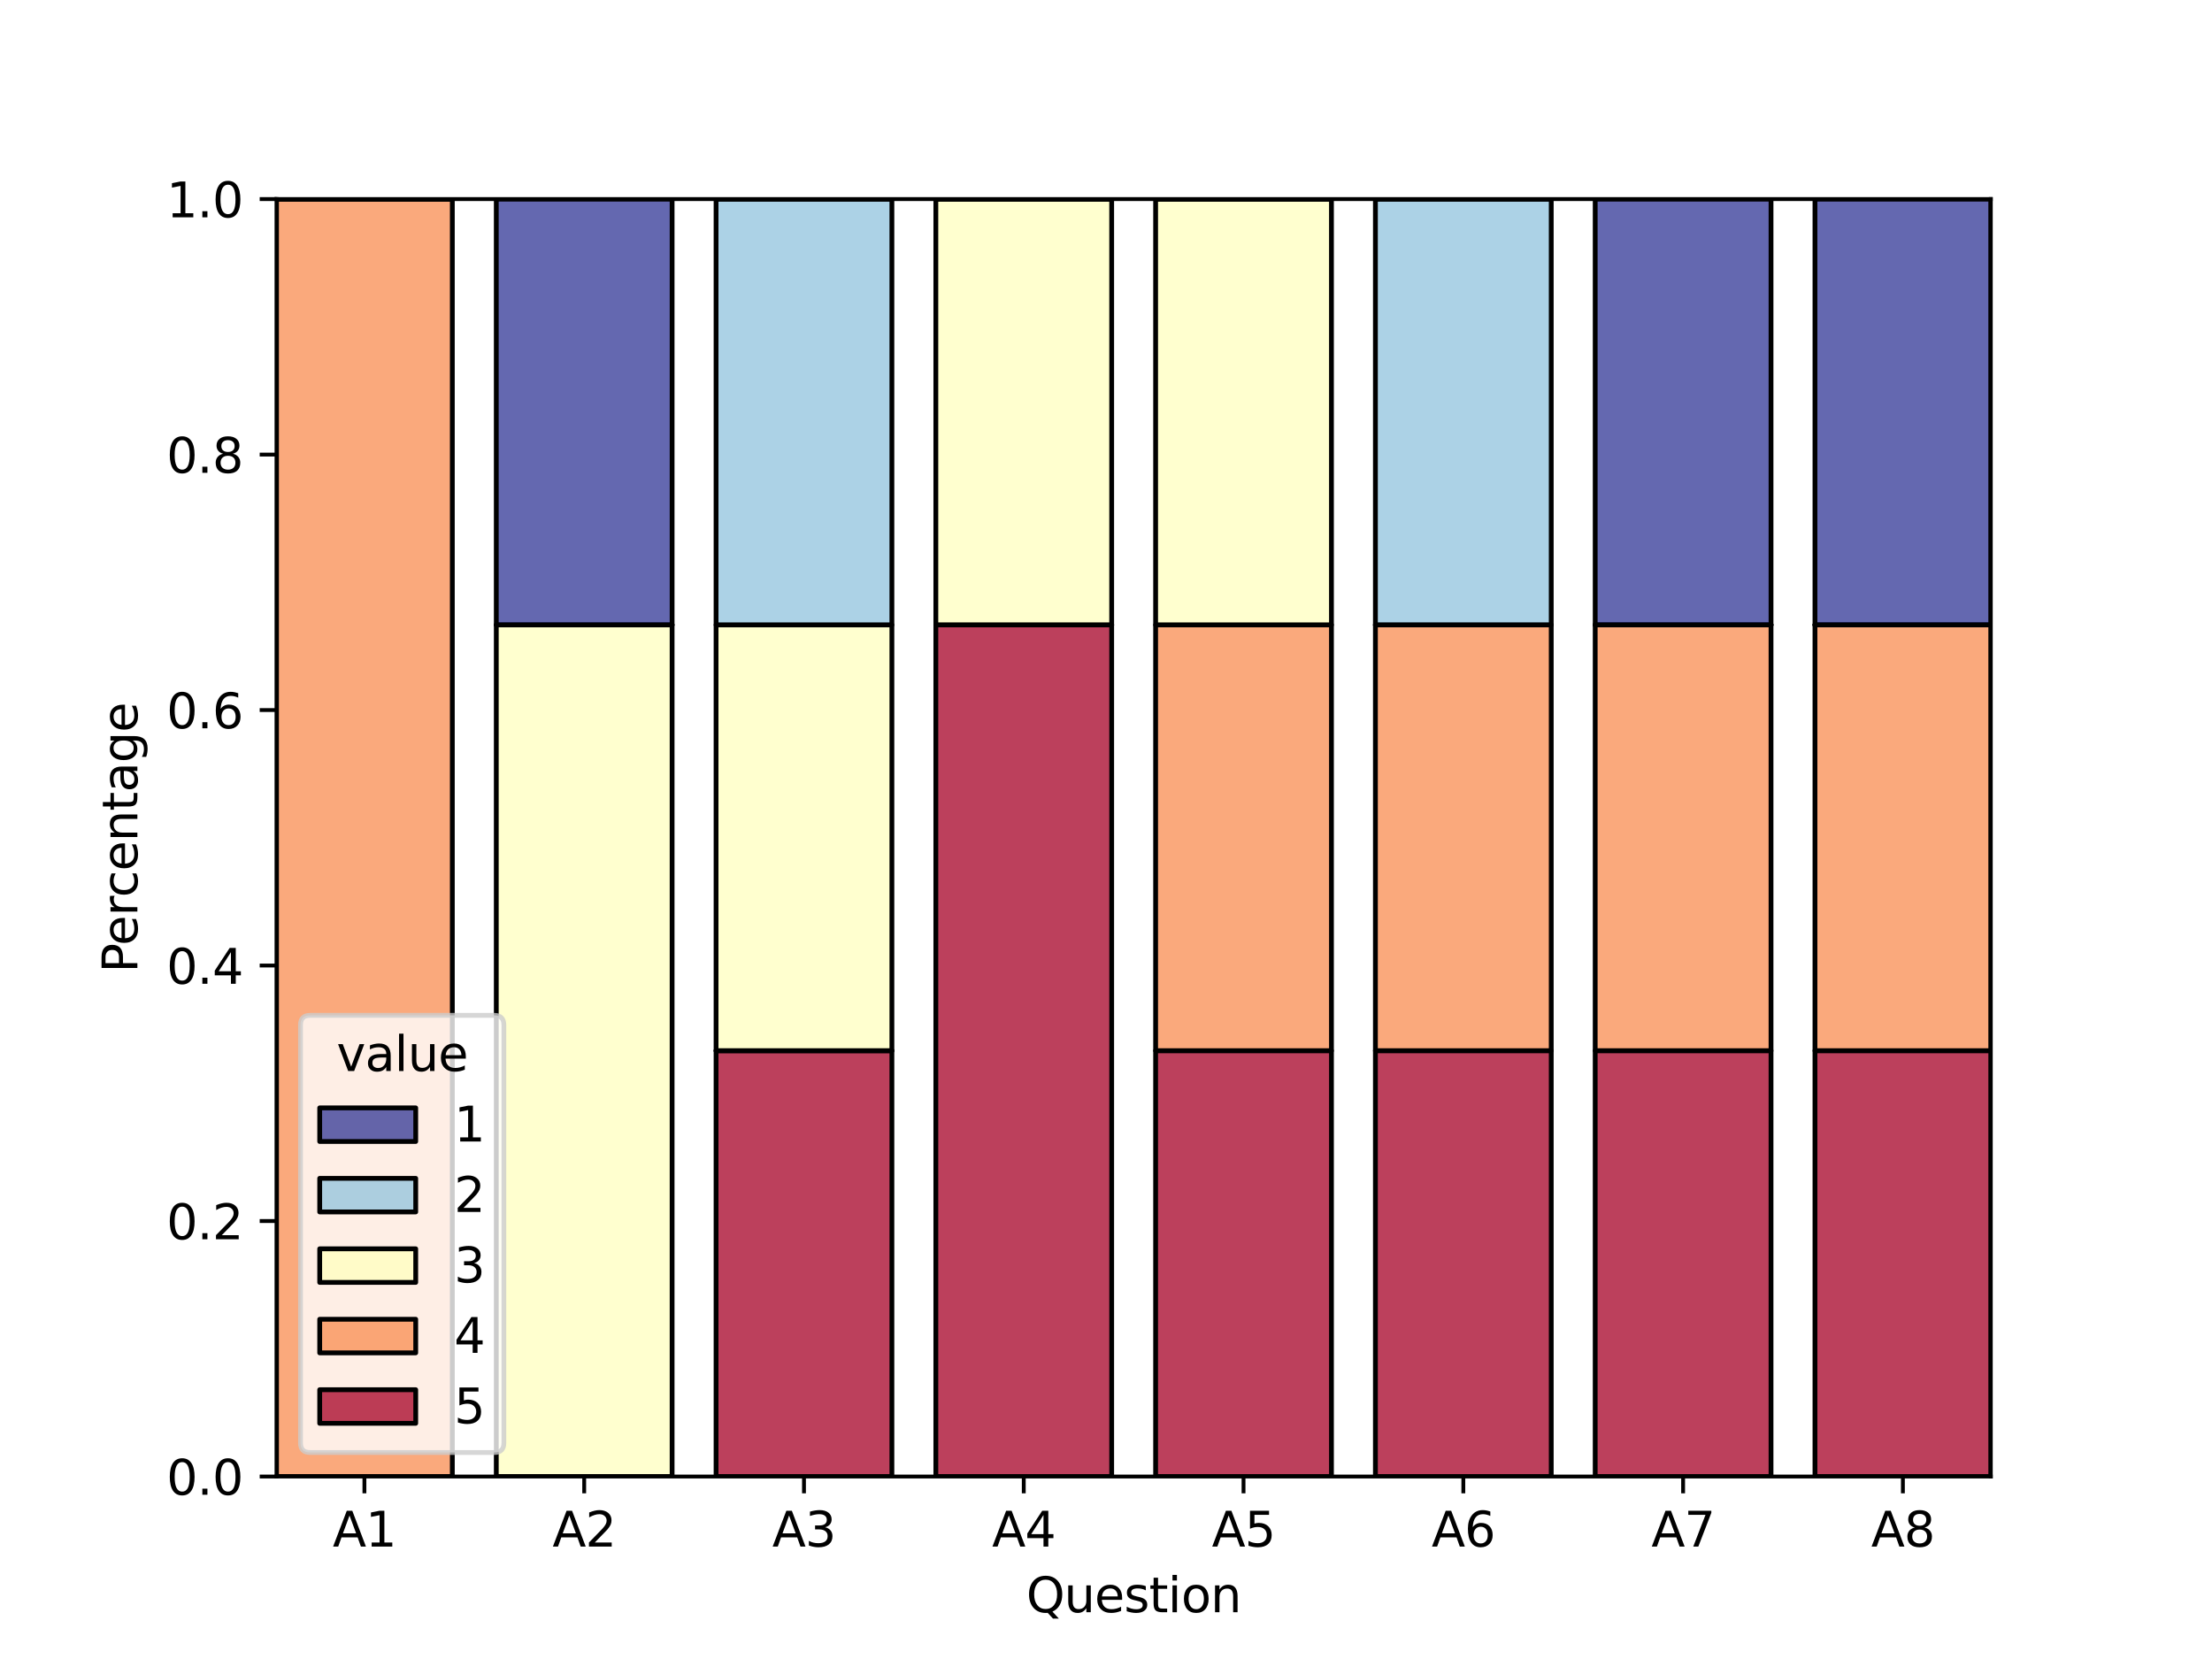 <?xml version="1.0" encoding="utf-8" standalone="no"?>
<!DOCTYPE svg PUBLIC "-//W3C//DTD SVG 1.1//EN"
  "http://www.w3.org/Graphics/SVG/1.1/DTD/svg11.dtd">
<svg xmlns:xlink="http://www.w3.org/1999/xlink" width="460.8pt" height="345.6pt" viewBox="0 0 460.8 345.6" xmlns="http://www.w3.org/2000/svg" version="1.1">
 <defs>
  <style type="text/css">*{stroke-linejoin: round; stroke-linecap: butt}</style>
 </defs>
 <g id="figure_1">
  <g id="patch_1">
   <path d="M 0 345.6 
L 460.8 345.6 
L 460.8 0 
L 0 0 
z
" style="fill: #ffffff"/>
  </g>
  <g id="axes_1">
   <g id="patch_2">
    <path d="M 57.6 307.584 
L 414.72 307.584 
L 414.72 41.472 
L 57.6 41.472 
z
" style="fill: #ffffff"/>
   </g>
   <g id="patch_3">
    <path d="M 57.6 307.584 
L 94.228 307.584 
L 94.228 307.584 
L 57.6 307.584 
z
" clip-path="url(#p7b929953b4)" style="fill: #a50026; fill-opacity: 0.75; stroke: #000000; stroke-linejoin: miter"/>
   </g>
   <g id="patch_4">
    <path d="M 103.385 307.584 
L 140.012 307.584 
L 140.012 307.584 
L 103.385 307.584 
z
" clip-path="url(#p7b929953b4)" style="fill: #a50026; fill-opacity: 0.75; stroke: #000000; stroke-linejoin: miter"/>
   </g>
   <g id="patch_5">
    <path d="M 149.169 307.584 
L 185.797 307.584 
L 185.797 218.88 
L 149.169 218.88 
z
" clip-path="url(#p7b929953b4)" style="fill: #a50026; fill-opacity: 0.75; stroke: #000000; stroke-linejoin: miter"/>
   </g>
   <g id="patch_6">
    <path d="M 194.954 307.584 
L 231.582 307.584 
L 231.582 130.176 
L 194.954 130.176 
z
" clip-path="url(#p7b929953b4)" style="fill: #a50026; fill-opacity: 0.75; stroke: #000000; stroke-linejoin: miter"/>
   </g>
   <g id="patch_7">
    <path d="M 240.738 307.584 
L 277.366 307.584 
L 277.366 218.88 
L 240.738 218.88 
z
" clip-path="url(#p7b929953b4)" style="fill: #a50026; fill-opacity: 0.75; stroke: #000000; stroke-linejoin: miter"/>
   </g>
   <g id="patch_8">
    <path d="M 286.523 307.584 
L 323.151 307.584 
L 323.151 218.88 
L 286.523 218.88 
z
" clip-path="url(#p7b929953b4)" style="fill: #a50026; fill-opacity: 0.75; stroke: #000000; stroke-linejoin: miter"/>
   </g>
   <g id="patch_9">
    <path d="M 332.308 307.584 
L 368.935 307.584 
L 368.935 218.88 
L 332.308 218.88 
z
" clip-path="url(#p7b929953b4)" style="fill: #a50026; fill-opacity: 0.75; stroke: #000000; stroke-linejoin: miter"/>
   </g>
   <g id="patch_10">
    <path d="M 378.092 307.584 
L 414.72 307.584 
L 414.72 218.88 
L 378.092 218.88 
z
" clip-path="url(#p7b929953b4)" style="fill: #a50026; fill-opacity: 0.75; stroke: #000000; stroke-linejoin: miter"/>
   </g>
   <g id="patch_11">
    <path d="M 57.6 307.584 
L 94.228 307.584 
L 94.228 41.472 
L 57.6 41.472 
z
" clip-path="url(#p7b929953b4)" style="fill: #f88c51; fill-opacity: 0.75; stroke: #000000; stroke-linejoin: miter"/>
   </g>
   <g id="patch_12">
    <path d="M 103.385 307.584 
L 140.012 307.584 
L 140.012 307.584 
L 103.385 307.584 
z
" clip-path="url(#p7b929953b4)" style="fill: #f88c51; fill-opacity: 0.75; stroke: #000000; stroke-linejoin: miter"/>
   </g>
   <g id="patch_13">
    <path d="M 149.169 218.88 
L 185.797 218.88 
L 185.797 218.88 
L 149.169 218.88 
z
" clip-path="url(#p7b929953b4)" style="fill: #f88c51; fill-opacity: 0.75; stroke: #000000; stroke-linejoin: miter"/>
   </g>
   <g id="patch_14">
    <path d="M 194.954 130.176 
L 231.582 130.176 
L 231.582 130.176 
L 194.954 130.176 
z
" clip-path="url(#p7b929953b4)" style="fill: #f88c51; fill-opacity: 0.75; stroke: #000000; stroke-linejoin: miter"/>
   </g>
   <g id="patch_15">
    <path d="M 240.738 218.88 
L 277.366 218.88 
L 277.366 130.176 
L 240.738 130.176 
z
" clip-path="url(#p7b929953b4)" style="fill: #f88c51; fill-opacity: 0.75; stroke: #000000; stroke-linejoin: miter"/>
   </g>
   <g id="patch_16">
    <path d="M 286.523 218.88 
L 323.151 218.88 
L 323.151 130.176 
L 286.523 130.176 
z
" clip-path="url(#p7b929953b4)" style="fill: #f88c51; fill-opacity: 0.75; stroke: #000000; stroke-linejoin: miter"/>
   </g>
   <g id="patch_17">
    <path d="M 332.308 218.88 
L 368.935 218.88 
L 368.935 130.176 
L 332.308 130.176 
z
" clip-path="url(#p7b929953b4)" style="fill: #f88c51; fill-opacity: 0.75; stroke: #000000; stroke-linejoin: miter"/>
   </g>
   <g id="patch_18">
    <path d="M 378.092 218.88 
L 414.72 218.88 
L 414.72 130.176 
L 378.092 130.176 
z
" clip-path="url(#p7b929953b4)" style="fill: #f88c51; fill-opacity: 0.75; stroke: #000000; stroke-linejoin: miter"/>
   </g>
   <g id="patch_19">
    <path d="M 57.6 41.472 
L 94.228 41.472 
L 94.228 41.472 
L 57.6 41.472 
z
" clip-path="url(#p7b929953b4)" style="fill: #fffebe; fill-opacity: 0.75; stroke: #000000; stroke-linejoin: miter"/>
   </g>
   <g id="patch_20">
    <path d="M 103.385 307.584 
L 140.012 307.584 
L 140.012 130.176 
L 103.385 130.176 
z
" clip-path="url(#p7b929953b4)" style="fill: #fffebe; fill-opacity: 0.75; stroke: #000000; stroke-linejoin: miter"/>
   </g>
   <g id="patch_21">
    <path d="M 149.169 218.88 
L 185.797 218.88 
L 185.797 130.176 
L 149.169 130.176 
z
" clip-path="url(#p7b929953b4)" style="fill: #fffebe; fill-opacity: 0.75; stroke: #000000; stroke-linejoin: miter"/>
   </g>
   <g id="patch_22">
    <path d="M 194.954 130.176 
L 231.582 130.176 
L 231.582 41.472 
L 194.954 41.472 
z
" clip-path="url(#p7b929953b4)" style="fill: #fffebe; fill-opacity: 0.75; stroke: #000000; stroke-linejoin: miter"/>
   </g>
   <g id="patch_23">
    <path d="M 240.738 130.176 
L 277.366 130.176 
L 277.366 41.472 
L 240.738 41.472 
z
" clip-path="url(#p7b929953b4)" style="fill: #fffebe; fill-opacity: 0.75; stroke: #000000; stroke-linejoin: miter"/>
   </g>
   <g id="patch_24">
    <path d="M 286.523 130.176 
L 323.151 130.176 
L 323.151 130.176 
L 286.523 130.176 
z
" clip-path="url(#p7b929953b4)" style="fill: #fffebe; fill-opacity: 0.75; stroke: #000000; stroke-linejoin: miter"/>
   </g>
   <g id="patch_25">
    <path d="M 332.308 130.176 
L 368.935 130.176 
L 368.935 130.176 
L 332.308 130.176 
z
" clip-path="url(#p7b929953b4)" style="fill: #fffebe; fill-opacity: 0.75; stroke: #000000; stroke-linejoin: miter"/>
   </g>
   <g id="patch_26">
    <path d="M 378.092 130.176 
L 414.72 130.176 
L 414.72 130.176 
L 378.092 130.176 
z
" clip-path="url(#p7b929953b4)" style="fill: #fffebe; fill-opacity: 0.75; stroke: #000000; stroke-linejoin: miter"/>
   </g>
   <g id="patch_27">
    <path d="M 57.6 41.472 
L 94.228 41.472 
L 94.228 41.472 
L 57.6 41.472 
z
" clip-path="url(#p7b929953b4)" style="fill: #90c3dd; fill-opacity: 0.75; stroke: #000000; stroke-linejoin: miter"/>
   </g>
   <g id="patch_28">
    <path d="M 103.385 130.176 
L 140.012 130.176 
L 140.012 130.176 
L 103.385 130.176 
z
" clip-path="url(#p7b929953b4)" style="fill: #90c3dd; fill-opacity: 0.75; stroke: #000000; stroke-linejoin: miter"/>
   </g>
   <g id="patch_29">
    <path d="M 149.169 130.176 
L 185.797 130.176 
L 185.797 41.472 
L 149.169 41.472 
z
" clip-path="url(#p7b929953b4)" style="fill: #90c3dd; fill-opacity: 0.75; stroke: #000000; stroke-linejoin: miter"/>
   </g>
   <g id="patch_30">
    <path d="M 194.954 41.472 
L 231.582 41.472 
L 231.582 41.472 
L 194.954 41.472 
z
" clip-path="url(#p7b929953b4)" style="fill: #90c3dd; fill-opacity: 0.75; stroke: #000000; stroke-linejoin: miter"/>
   </g>
   <g id="patch_31">
    <path d="M 240.738 41.472 
L 277.366 41.472 
L 277.366 41.472 
L 240.738 41.472 
z
" clip-path="url(#p7b929953b4)" style="fill: #90c3dd; fill-opacity: 0.75; stroke: #000000; stroke-linejoin: miter"/>
   </g>
   <g id="patch_32">
    <path d="M 286.523 130.176 
L 323.151 130.176 
L 323.151 41.472 
L 286.523 41.472 
z
" clip-path="url(#p7b929953b4)" style="fill: #90c3dd; fill-opacity: 0.75; stroke: #000000; stroke-linejoin: miter"/>
   </g>
   <g id="patch_33">
    <path d="M 332.308 130.176 
L 368.935 130.176 
L 368.935 130.176 
L 332.308 130.176 
z
" clip-path="url(#p7b929953b4)" style="fill: #90c3dd; fill-opacity: 0.75; stroke: #000000; stroke-linejoin: miter"/>
   </g>
   <g id="patch_34">
    <path d="M 378.092 130.176 
L 414.72 130.176 
L 414.72 130.176 
L 378.092 130.176 
z
" clip-path="url(#p7b929953b4)" style="fill: #90c3dd; fill-opacity: 0.75; stroke: #000000; stroke-linejoin: miter"/>
   </g>
   <g id="patch_35">
    <path d="M 57.6 41.472 
L 94.228 41.472 
L 94.228 41.472 
L 57.6 41.472 
z
" clip-path="url(#p7b929953b4)" style="fill: #313695; fill-opacity: 0.75; stroke: #000000; stroke-linejoin: miter"/>
   </g>
   <g id="patch_36">
    <path d="M 103.385 130.176 
L 140.012 130.176 
L 140.012 41.472 
L 103.385 41.472 
z
" clip-path="url(#p7b929953b4)" style="fill: #313695; fill-opacity: 0.75; stroke: #000000; stroke-linejoin: miter"/>
   </g>
   <g id="patch_37">
    <path d="M 149.169 41.472 
L 185.797 41.472 
L 185.797 41.472 
L 149.169 41.472 
z
" clip-path="url(#p7b929953b4)" style="fill: #313695; fill-opacity: 0.75; stroke: #000000; stroke-linejoin: miter"/>
   </g>
   <g id="patch_38">
    <path d="M 194.954 41.472 
L 231.582 41.472 
L 231.582 41.472 
L 194.954 41.472 
z
" clip-path="url(#p7b929953b4)" style="fill: #313695; fill-opacity: 0.75; stroke: #000000; stroke-linejoin: miter"/>
   </g>
   <g id="patch_39">
    <path d="M 240.738 41.472 
L 277.366 41.472 
L 277.366 41.472 
L 240.738 41.472 
z
" clip-path="url(#p7b929953b4)" style="fill: #313695; fill-opacity: 0.75; stroke: #000000; stroke-linejoin: miter"/>
   </g>
   <g id="patch_40">
    <path d="M 286.523 41.472 
L 323.151 41.472 
L 323.151 41.472 
L 286.523 41.472 
z
" clip-path="url(#p7b929953b4)" style="fill: #313695; fill-opacity: 0.75; stroke: #000000; stroke-linejoin: miter"/>
   </g>
   <g id="patch_41">
    <path d="M 332.308 130.176 
L 368.935 130.176 
L 368.935 41.472 
L 332.308 41.472 
z
" clip-path="url(#p7b929953b4)" style="fill: #313695; fill-opacity: 0.75; stroke: #000000; stroke-linejoin: miter"/>
   </g>
   <g id="patch_42">
    <path d="M 378.092 130.176 
L 414.72 130.176 
L 414.72 41.472 
L 378.092 41.472 
z
" clip-path="url(#p7b929953b4)" style="fill: #313695; fill-opacity: 0.75; stroke: #000000; stroke-linejoin: miter"/>
   </g>
   <g id="matplotlib.axis_1">
    <g id="xtick_1">
     <g id="line2d_1">
      <defs>
       <path id="m91a702bf6e" d="M 0 0 
L 0 3.5 
" style="stroke: #000000; stroke-width: 0.8"/>
      </defs>
      <g>
       <use xlink:href="#m91a702bf6e" x="75.914" y="307.584" style="stroke: #000000; stroke-width: 0.8"/>
      </g>
     </g>
     <g id="text_1">
      <!-- A1 -->
      <g transform="translate(69.312 322.182) scale(0.1 -0.1)">
       <defs>
        <path id="DejaVuSans-41" d="M 2188 4044 
L 1331 1722 
L 3047 1722 
L 2188 4044 
z
M 1831 4666 
L 2547 4666 
L 4325 0 
L 3669 0 
L 3244 1197 
L 1141 1197 
L 716 0 
L 50 0 
L 1831 4666 
z
" transform="scale(0.016)"/>
        <path id="DejaVuSans-31" d="M 794 531 
L 1825 531 
L 1825 4091 
L 703 3866 
L 703 4441 
L 1819 4666 
L 2450 4666 
L 2450 531 
L 3481 531 
L 3481 0 
L 794 0 
L 794 531 
z
" transform="scale(0.016)"/>
       </defs>
       <use xlink:href="#DejaVuSans-41"/>
       <use xlink:href="#DejaVuSans-31" x="68.408"/>
      </g>
     </g>
    </g>
    <g id="xtick_2">
     <g id="line2d_2">
      <g>
       <use xlink:href="#m91a702bf6e" x="121.698" y="307.584" style="stroke: #000000; stroke-width: 0.8"/>
      </g>
     </g>
     <g id="text_2">
      <!-- A2 -->
      <g transform="translate(115.097 322.182) scale(0.1 -0.1)">
       <defs>
        <path id="DejaVuSans-32" d="M 1228 531 
L 3431 531 
L 3431 0 
L 469 0 
L 469 531 
Q 828 903 1448 1529 
Q 2069 2156 2228 2338 
Q 2531 2678 2651 2914 
Q 2772 3150 2772 3378 
Q 2772 3750 2511 3984 
Q 2250 4219 1831 4219 
Q 1534 4219 1204 4116 
Q 875 4013 500 3803 
L 500 4441 
Q 881 4594 1212 4672 
Q 1544 4750 1819 4750 
Q 2544 4750 2975 4387 
Q 3406 4025 3406 3419 
Q 3406 3131 3298 2873 
Q 3191 2616 2906 2266 
Q 2828 2175 2409 1742 
Q 1991 1309 1228 531 
z
" transform="scale(0.016)"/>
       </defs>
       <use xlink:href="#DejaVuSans-41"/>
       <use xlink:href="#DejaVuSans-32" x="68.408"/>
      </g>
     </g>
    </g>
    <g id="xtick_3">
     <g id="line2d_3">
      <g>
       <use xlink:href="#m91a702bf6e" x="167.483" y="307.584" style="stroke: #000000; stroke-width: 0.8"/>
      </g>
     </g>
     <g id="text_3">
      <!-- A3 -->
      <g transform="translate(160.882 322.182) scale(0.1 -0.1)">
       <defs>
        <path id="DejaVuSans-33" d="M 2597 2516 
Q 3050 2419 3304 2112 
Q 3559 1806 3559 1356 
Q 3559 666 3084 287 
Q 2609 -91 1734 -91 
Q 1441 -91 1130 -33 
Q 819 25 488 141 
L 488 750 
Q 750 597 1062 519 
Q 1375 441 1716 441 
Q 2309 441 2620 675 
Q 2931 909 2931 1356 
Q 2931 1769 2642 2001 
Q 2353 2234 1838 2234 
L 1294 2234 
L 1294 2753 
L 1863 2753 
Q 2328 2753 2575 2939 
Q 2822 3125 2822 3475 
Q 2822 3834 2567 4026 
Q 2313 4219 1838 4219 
Q 1578 4219 1281 4162 
Q 984 4106 628 3988 
L 628 4550 
Q 988 4650 1302 4700 
Q 1616 4750 1894 4750 
Q 2613 4750 3031 4423 
Q 3450 4097 3450 3541 
Q 3450 3153 3228 2886 
Q 3006 2619 2597 2516 
z
" transform="scale(0.016)"/>
       </defs>
       <use xlink:href="#DejaVuSans-41"/>
       <use xlink:href="#DejaVuSans-33" x="68.408"/>
      </g>
     </g>
    </g>
    <g id="xtick_4">
     <g id="line2d_4">
      <g>
       <use xlink:href="#m91a702bf6e" x="213.268" y="307.584" style="stroke: #000000; stroke-width: 0.8"/>
      </g>
     </g>
     <g id="text_4">
      <!-- A4 -->
      <g transform="translate(206.666 322.182) scale(0.1 -0.1)">
       <defs>
        <path id="DejaVuSans-34" d="M 2419 4116 
L 825 1625 
L 2419 1625 
L 2419 4116 
z
M 2253 4666 
L 3047 4666 
L 3047 1625 
L 3713 1625 
L 3713 1100 
L 3047 1100 
L 3047 0 
L 2419 0 
L 2419 1100 
L 313 1100 
L 313 1709 
L 2253 4666 
z
" transform="scale(0.016)"/>
       </defs>
       <use xlink:href="#DejaVuSans-41"/>
       <use xlink:href="#DejaVuSans-34" x="68.408"/>
      </g>
     </g>
    </g>
    <g id="xtick_5">
     <g id="line2d_5">
      <g>
       <use xlink:href="#m91a702bf6e" x="259.052" y="307.584" style="stroke: #000000; stroke-width: 0.8"/>
      </g>
     </g>
     <g id="text_5">
      <!-- A5 -->
      <g transform="translate(252.451 322.182) scale(0.1 -0.1)">
       <defs>
        <path id="DejaVuSans-35" d="M 691 4666 
L 3169 4666 
L 3169 4134 
L 1269 4134 
L 1269 2991 
Q 1406 3038 1543 3061 
Q 1681 3084 1819 3084 
Q 2600 3084 3056 2656 
Q 3513 2228 3513 1497 
Q 3513 744 3044 326 
Q 2575 -91 1722 -91 
Q 1428 -91 1123 -41 
Q 819 9 494 109 
L 494 744 
Q 775 591 1075 516 
Q 1375 441 1709 441 
Q 2250 441 2565 725 
Q 2881 1009 2881 1497 
Q 2881 1984 2565 2268 
Q 2250 2553 1709 2553 
Q 1456 2553 1204 2497 
Q 953 2441 691 2322 
L 691 4666 
z
" transform="scale(0.016)"/>
       </defs>
       <use xlink:href="#DejaVuSans-41"/>
       <use xlink:href="#DejaVuSans-35" x="68.408"/>
      </g>
     </g>
    </g>
    <g id="xtick_6">
     <g id="line2d_6">
      <g>
       <use xlink:href="#m91a702bf6e" x="304.837" y="307.584" style="stroke: #000000; stroke-width: 0.8"/>
      </g>
     </g>
     <g id="text_6">
      <!-- A6 -->
      <g transform="translate(298.235 322.182) scale(0.1 -0.1)">
       <defs>
        <path id="DejaVuSans-36" d="M 2113 2584 
Q 1688 2584 1439 2293 
Q 1191 2003 1191 1497 
Q 1191 994 1439 701 
Q 1688 409 2113 409 
Q 2538 409 2786 701 
Q 3034 994 3034 1497 
Q 3034 2003 2786 2293 
Q 2538 2584 2113 2584 
z
M 3366 4563 
L 3366 3988 
Q 3128 4100 2886 4159 
Q 2644 4219 2406 4219 
Q 1781 4219 1451 3797 
Q 1122 3375 1075 2522 
Q 1259 2794 1537 2939 
Q 1816 3084 2150 3084 
Q 2853 3084 3261 2657 
Q 3669 2231 3669 1497 
Q 3669 778 3244 343 
Q 2819 -91 2113 -91 
Q 1303 -91 875 529 
Q 447 1150 447 2328 
Q 447 3434 972 4092 
Q 1497 4750 2381 4750 
Q 2619 4750 2861 4703 
Q 3103 4656 3366 4563 
z
" transform="scale(0.016)"/>
       </defs>
       <use xlink:href="#DejaVuSans-41"/>
       <use xlink:href="#DejaVuSans-36" x="68.408"/>
      </g>
     </g>
    </g>
    <g id="xtick_7">
     <g id="line2d_7">
      <g>
       <use xlink:href="#m91a702bf6e" x="350.622" y="307.584" style="stroke: #000000; stroke-width: 0.8"/>
      </g>
     </g>
     <g id="text_7">
      <!-- A7 -->
      <g transform="translate(344.02 322.182) scale(0.1 -0.1)">
       <defs>
        <path id="DejaVuSans-37" d="M 525 4666 
L 3525 4666 
L 3525 4397 
L 1831 0 
L 1172 0 
L 2766 4134 
L 525 4134 
L 525 4666 
z
" transform="scale(0.016)"/>
       </defs>
       <use xlink:href="#DejaVuSans-41"/>
       <use xlink:href="#DejaVuSans-37" x="68.408"/>
      </g>
     </g>
    </g>
    <g id="xtick_8">
     <g id="line2d_8">
      <g>
       <use xlink:href="#m91a702bf6e" x="396.406" y="307.584" style="stroke: #000000; stroke-width: 0.8"/>
      </g>
     </g>
     <g id="text_8">
      <!-- A8 -->
      <g transform="translate(389.805 322.182) scale(0.1 -0.1)">
       <defs>
        <path id="DejaVuSans-38" d="M 2034 2216 
Q 1584 2216 1326 1975 
Q 1069 1734 1069 1313 
Q 1069 891 1326 650 
Q 1584 409 2034 409 
Q 2484 409 2743 651 
Q 3003 894 3003 1313 
Q 3003 1734 2745 1975 
Q 2488 2216 2034 2216 
z
M 1403 2484 
Q 997 2584 770 2862 
Q 544 3141 544 3541 
Q 544 4100 942 4425 
Q 1341 4750 2034 4750 
Q 2731 4750 3128 4425 
Q 3525 4100 3525 3541 
Q 3525 3141 3298 2862 
Q 3072 2584 2669 2484 
Q 3125 2378 3379 2068 
Q 3634 1759 3634 1313 
Q 3634 634 3220 271 
Q 2806 -91 2034 -91 
Q 1263 -91 848 271 
Q 434 634 434 1313 
Q 434 1759 690 2068 
Q 947 2378 1403 2484 
z
M 1172 3481 
Q 1172 3119 1398 2916 
Q 1625 2713 2034 2713 
Q 2441 2713 2670 2916 
Q 2900 3119 2900 3481 
Q 2900 3844 2670 4047 
Q 2441 4250 2034 4250 
Q 1625 4250 1398 4047 
Q 1172 3844 1172 3481 
z
" transform="scale(0.016)"/>
       </defs>
       <use xlink:href="#DejaVuSans-41"/>
       <use xlink:href="#DejaVuSans-38" x="68.408"/>
      </g>
     </g>
    </g>
    <g id="text_9">
     <!-- Question -->
     <g transform="translate(213.797 335.861) scale(0.1 -0.1)">
      <defs>
       <path id="DejaVuSans-51" d="M 2522 4238 
Q 1834 4238 1429 3725 
Q 1025 3213 1025 2328 
Q 1025 1447 1429 934 
Q 1834 422 2522 422 
Q 3209 422 3611 934 
Q 4013 1447 4013 2328 
Q 4013 3213 3611 3725 
Q 3209 4238 2522 4238 
z
M 3406 84 
L 4238 -825 
L 3475 -825 
L 2784 -78 
Q 2681 -84 2626 -87 
Q 2572 -91 2522 -91 
Q 1538 -91 948 567 
Q 359 1225 359 2328 
Q 359 3434 948 4092 
Q 1538 4750 2522 4750 
Q 3503 4750 4090 4092 
Q 4678 3434 4678 2328 
Q 4678 1516 4351 937 
Q 4025 359 3406 84 
z
" transform="scale(0.016)"/>
       <path id="DejaVuSans-75" d="M 544 1381 
L 544 3500 
L 1119 3500 
L 1119 1403 
Q 1119 906 1312 657 
Q 1506 409 1894 409 
Q 2359 409 2629 706 
Q 2900 1003 2900 1516 
L 2900 3500 
L 3475 3500 
L 3475 0 
L 2900 0 
L 2900 538 
Q 2691 219 2414 64 
Q 2138 -91 1772 -91 
Q 1169 -91 856 284 
Q 544 659 544 1381 
z
M 1991 3584 
L 1991 3584 
z
" transform="scale(0.016)"/>
       <path id="DejaVuSans-65" d="M 3597 1894 
L 3597 1613 
L 953 1613 
Q 991 1019 1311 708 
Q 1631 397 2203 397 
Q 2534 397 2845 478 
Q 3156 559 3463 722 
L 3463 178 
Q 3153 47 2828 -22 
Q 2503 -91 2169 -91 
Q 1331 -91 842 396 
Q 353 884 353 1716 
Q 353 2575 817 3079 
Q 1281 3584 2069 3584 
Q 2775 3584 3186 3129 
Q 3597 2675 3597 1894 
z
M 3022 2063 
Q 3016 2534 2758 2815 
Q 2500 3097 2075 3097 
Q 1594 3097 1305 2825 
Q 1016 2553 972 2059 
L 3022 2063 
z
" transform="scale(0.016)"/>
       <path id="DejaVuSans-73" d="M 2834 3397 
L 2834 2853 
Q 2591 2978 2328 3040 
Q 2066 3103 1784 3103 
Q 1356 3103 1142 2972 
Q 928 2841 928 2578 
Q 928 2378 1081 2264 
Q 1234 2150 1697 2047 
L 1894 2003 
Q 2506 1872 2764 1633 
Q 3022 1394 3022 966 
Q 3022 478 2636 193 
Q 2250 -91 1575 -91 
Q 1294 -91 989 -36 
Q 684 19 347 128 
L 347 722 
Q 666 556 975 473 
Q 1284 391 1588 391 
Q 1994 391 2212 530 
Q 2431 669 2431 922 
Q 2431 1156 2273 1281 
Q 2116 1406 1581 1522 
L 1381 1569 
Q 847 1681 609 1914 
Q 372 2147 372 2553 
Q 372 3047 722 3315 
Q 1072 3584 1716 3584 
Q 2034 3584 2315 3537 
Q 2597 3491 2834 3397 
z
" transform="scale(0.016)"/>
       <path id="DejaVuSans-74" d="M 1172 4494 
L 1172 3500 
L 2356 3500 
L 2356 3053 
L 1172 3053 
L 1172 1153 
Q 1172 725 1289 603 
Q 1406 481 1766 481 
L 2356 481 
L 2356 0 
L 1766 0 
Q 1100 0 847 248 
Q 594 497 594 1153 
L 594 3053 
L 172 3053 
L 172 3500 
L 594 3500 
L 594 4494 
L 1172 4494 
z
" transform="scale(0.016)"/>
       <path id="DejaVuSans-69" d="M 603 3500 
L 1178 3500 
L 1178 0 
L 603 0 
L 603 3500 
z
M 603 4863 
L 1178 4863 
L 1178 4134 
L 603 4134 
L 603 4863 
z
" transform="scale(0.016)"/>
       <path id="DejaVuSans-6f" d="M 1959 3097 
Q 1497 3097 1228 2736 
Q 959 2375 959 1747 
Q 959 1119 1226 758 
Q 1494 397 1959 397 
Q 2419 397 2687 759 
Q 2956 1122 2956 1747 
Q 2956 2369 2687 2733 
Q 2419 3097 1959 3097 
z
M 1959 3584 
Q 2709 3584 3137 3096 
Q 3566 2609 3566 1747 
Q 3566 888 3137 398 
Q 2709 -91 1959 -91 
Q 1206 -91 779 398 
Q 353 888 353 1747 
Q 353 2609 779 3096 
Q 1206 3584 1959 3584 
z
" transform="scale(0.016)"/>
       <path id="DejaVuSans-6e" d="M 3513 2113 
L 3513 0 
L 2938 0 
L 2938 2094 
Q 2938 2591 2744 2837 
Q 2550 3084 2163 3084 
Q 1697 3084 1428 2787 
Q 1159 2491 1159 1978 
L 1159 0 
L 581 0 
L 581 3500 
L 1159 3500 
L 1159 2956 
Q 1366 3272 1645 3428 
Q 1925 3584 2291 3584 
Q 2894 3584 3203 3211 
Q 3513 2838 3513 2113 
z
" transform="scale(0.016)"/>
      </defs>
      <use xlink:href="#DejaVuSans-51"/>
      <use xlink:href="#DejaVuSans-75" x="78.711"/>
      <use xlink:href="#DejaVuSans-65" x="142.09"/>
      <use xlink:href="#DejaVuSans-73" x="203.613"/>
      <use xlink:href="#DejaVuSans-74" x="255.713"/>
      <use xlink:href="#DejaVuSans-69" x="294.922"/>
      <use xlink:href="#DejaVuSans-6f" x="322.705"/>
      <use xlink:href="#DejaVuSans-6e" x="383.887"/>
     </g>
    </g>
   </g>
   <g id="matplotlib.axis_2">
    <g id="ytick_1">
     <g id="line2d_9">
      <defs>
       <path id="m9790d35995" d="M 0 0 
L -3.5 0 
" style="stroke: #000000; stroke-width: 0.8"/>
      </defs>
      <g>
       <use xlink:href="#m9790d35995" x="57.6" y="307.584" style="stroke: #000000; stroke-width: 0.8"/>
      </g>
     </g>
     <g id="text_10">
      <!-- 0.0 -->
      <g transform="translate(34.697 311.383) scale(0.1 -0.1)">
       <defs>
        <path id="DejaVuSans-30" d="M 2034 4250 
Q 1547 4250 1301 3770 
Q 1056 3291 1056 2328 
Q 1056 1369 1301 889 
Q 1547 409 2034 409 
Q 2525 409 2770 889 
Q 3016 1369 3016 2328 
Q 3016 3291 2770 3770 
Q 2525 4250 2034 4250 
z
M 2034 4750 
Q 2819 4750 3233 4129 
Q 3647 3509 3647 2328 
Q 3647 1150 3233 529 
Q 2819 -91 2034 -91 
Q 1250 -91 836 529 
Q 422 1150 422 2328 
Q 422 3509 836 4129 
Q 1250 4750 2034 4750 
z
" transform="scale(0.016)"/>
        <path id="DejaVuSans-2e" d="M 684 794 
L 1344 794 
L 1344 0 
L 684 0 
L 684 794 
z
" transform="scale(0.016)"/>
       </defs>
       <use xlink:href="#DejaVuSans-30"/>
       <use xlink:href="#DejaVuSans-2e" x="63.623"/>
       <use xlink:href="#DejaVuSans-30" x="95.41"/>
      </g>
     </g>
    </g>
    <g id="ytick_2">
     <g id="line2d_10">
      <g>
       <use xlink:href="#m9790d35995" x="57.6" y="254.362" style="stroke: #000000; stroke-width: 0.8"/>
      </g>
     </g>
     <g id="text_11">
      <!-- 0.2 -->
      <g transform="translate(34.697 258.161) scale(0.1 -0.1)">
       <use xlink:href="#DejaVuSans-30"/>
       <use xlink:href="#DejaVuSans-2e" x="63.623"/>
       <use xlink:href="#DejaVuSans-32" x="95.41"/>
      </g>
     </g>
    </g>
    <g id="ytick_3">
     <g id="line2d_11">
      <g>
       <use xlink:href="#m9790d35995" x="57.6" y="201.139" style="stroke: #000000; stroke-width: 0.8"/>
      </g>
     </g>
     <g id="text_12">
      <!-- 0.4 -->
      <g transform="translate(34.697 204.938) scale(0.1 -0.1)">
       <use xlink:href="#DejaVuSans-30"/>
       <use xlink:href="#DejaVuSans-2e" x="63.623"/>
       <use xlink:href="#DejaVuSans-34" x="95.41"/>
      </g>
     </g>
    </g>
    <g id="ytick_4">
     <g id="line2d_12">
      <g>
       <use xlink:href="#m9790d35995" x="57.6" y="147.917" style="stroke: #000000; stroke-width: 0.8"/>
      </g>
     </g>
     <g id="text_13">
      <!-- 0.6 -->
      <g transform="translate(34.697 151.716) scale(0.1 -0.1)">
       <use xlink:href="#DejaVuSans-30"/>
       <use xlink:href="#DejaVuSans-2e" x="63.623"/>
       <use xlink:href="#DejaVuSans-36" x="95.41"/>
      </g>
     </g>
    </g>
    <g id="ytick_5">
     <g id="line2d_13">
      <g>
       <use xlink:href="#m9790d35995" x="57.6" y="94.694" style="stroke: #000000; stroke-width: 0.8"/>
      </g>
     </g>
     <g id="text_14">
      <!-- 0.8 -->
      <g transform="translate(34.697 98.494) scale(0.1 -0.1)">
       <use xlink:href="#DejaVuSans-30"/>
       <use xlink:href="#DejaVuSans-2e" x="63.623"/>
       <use xlink:href="#DejaVuSans-38" x="95.41"/>
      </g>
     </g>
    </g>
    <g id="ytick_6">
     <g id="line2d_14">
      <g>
       <use xlink:href="#m9790d35995" x="57.6" y="41.472" style="stroke: #000000; stroke-width: 0.8"/>
      </g>
     </g>
     <g id="text_15">
      <!-- 1.0 -->
      <g transform="translate(34.697 45.271) scale(0.1 -0.1)">
       <use xlink:href="#DejaVuSans-31"/>
       <use xlink:href="#DejaVuSans-2e" x="63.623"/>
       <use xlink:href="#DejaVuSans-30" x="95.41"/>
      </g>
     </g>
    </g>
    <g id="text_16">
     <!-- Percentage -->
     <g transform="translate(28.617 202.651) rotate(-90) scale(0.1 -0.1)">
      <defs>
       <path id="DejaVuSans-50" d="M 1259 4147 
L 1259 2394 
L 2053 2394 
Q 2494 2394 2734 2622 
Q 2975 2850 2975 3272 
Q 2975 3691 2734 3919 
Q 2494 4147 2053 4147 
L 1259 4147 
z
M 628 4666 
L 2053 4666 
Q 2838 4666 3239 4311 
Q 3641 3956 3641 3272 
Q 3641 2581 3239 2228 
Q 2838 1875 2053 1875 
L 1259 1875 
L 1259 0 
L 628 0 
L 628 4666 
z
" transform="scale(0.016)"/>
       <path id="DejaVuSans-72" d="M 2631 2963 
Q 2534 3019 2420 3045 
Q 2306 3072 2169 3072 
Q 1681 3072 1420 2755 
Q 1159 2438 1159 1844 
L 1159 0 
L 581 0 
L 581 3500 
L 1159 3500 
L 1159 2956 
Q 1341 3275 1631 3429 
Q 1922 3584 2338 3584 
Q 2397 3584 2469 3576 
Q 2541 3569 2628 3553 
L 2631 2963 
z
" transform="scale(0.016)"/>
       <path id="DejaVuSans-63" d="M 3122 3366 
L 3122 2828 
Q 2878 2963 2633 3030 
Q 2388 3097 2138 3097 
Q 1578 3097 1268 2742 
Q 959 2388 959 1747 
Q 959 1106 1268 751 
Q 1578 397 2138 397 
Q 2388 397 2633 464 
Q 2878 531 3122 666 
L 3122 134 
Q 2881 22 2623 -34 
Q 2366 -91 2075 -91 
Q 1284 -91 818 406 
Q 353 903 353 1747 
Q 353 2603 823 3093 
Q 1294 3584 2113 3584 
Q 2378 3584 2631 3529 
Q 2884 3475 3122 3366 
z
" transform="scale(0.016)"/>
       <path id="DejaVuSans-61" d="M 2194 1759 
Q 1497 1759 1228 1600 
Q 959 1441 959 1056 
Q 959 750 1161 570 
Q 1363 391 1709 391 
Q 2188 391 2477 730 
Q 2766 1069 2766 1631 
L 2766 1759 
L 2194 1759 
z
M 3341 1997 
L 3341 0 
L 2766 0 
L 2766 531 
Q 2569 213 2275 61 
Q 1981 -91 1556 -91 
Q 1019 -91 701 211 
Q 384 513 384 1019 
Q 384 1609 779 1909 
Q 1175 2209 1959 2209 
L 2766 2209 
L 2766 2266 
Q 2766 2663 2505 2880 
Q 2244 3097 1772 3097 
Q 1472 3097 1187 3025 
Q 903 2953 641 2809 
L 641 3341 
Q 956 3463 1253 3523 
Q 1550 3584 1831 3584 
Q 2591 3584 2966 3190 
Q 3341 2797 3341 1997 
z
" transform="scale(0.016)"/>
       <path id="DejaVuSans-67" d="M 2906 1791 
Q 2906 2416 2648 2759 
Q 2391 3103 1925 3103 
Q 1463 3103 1205 2759 
Q 947 2416 947 1791 
Q 947 1169 1205 825 
Q 1463 481 1925 481 
Q 2391 481 2648 825 
Q 2906 1169 2906 1791 
z
M 3481 434 
Q 3481 -459 3084 -895 
Q 2688 -1331 1869 -1331 
Q 1566 -1331 1297 -1286 
Q 1028 -1241 775 -1147 
L 775 -588 
Q 1028 -725 1275 -790 
Q 1522 -856 1778 -856 
Q 2344 -856 2625 -561 
Q 2906 -266 2906 331 
L 2906 616 
Q 2728 306 2450 153 
Q 2172 0 1784 0 
Q 1141 0 747 490 
Q 353 981 353 1791 
Q 353 2603 747 3093 
Q 1141 3584 1784 3584 
Q 2172 3584 2450 3431 
Q 2728 3278 2906 2969 
L 2906 3500 
L 3481 3500 
L 3481 434 
z
" transform="scale(0.016)"/>
      </defs>
      <use xlink:href="#DejaVuSans-50"/>
      <use xlink:href="#DejaVuSans-65" x="56.678"/>
      <use xlink:href="#DejaVuSans-72" x="118.201"/>
      <use xlink:href="#DejaVuSans-63" x="157.064"/>
      <use xlink:href="#DejaVuSans-65" x="212.045"/>
      <use xlink:href="#DejaVuSans-6e" x="273.568"/>
      <use xlink:href="#DejaVuSans-74" x="336.947"/>
      <use xlink:href="#DejaVuSans-61" x="376.156"/>
      <use xlink:href="#DejaVuSans-67" x="437.436"/>
      <use xlink:href="#DejaVuSans-65" x="500.912"/>
     </g>
    </g>
   </g>
   <g id="patch_43">
    <path d="M 57.6 307.584 
L 57.6 41.472 
" style="fill: none; stroke: #000000; stroke-width: 0.8; stroke-linejoin: miter; stroke-linecap: square"/>
   </g>
   <g id="patch_44">
    <path d="M 414.72 307.584 
L 414.72 41.472 
" style="fill: none; stroke: #000000; stroke-width: 0.8; stroke-linejoin: miter; stroke-linecap: square"/>
   </g>
   <g id="patch_45">
    <path d="M 57.6 307.584 
L 414.72 307.584 
" style="fill: none; stroke: #000000; stroke-width: 0.8; stroke-linejoin: miter; stroke-linecap: square"/>
   </g>
   <g id="patch_46">
    <path d="M 57.6 41.472 
L 414.72 41.472 
" style="fill: none; stroke: #000000; stroke-width: 0.8; stroke-linejoin: miter; stroke-linecap: square"/>
   </g>
   <g id="legend_1">
    <g id="patch_47">
     <path d="M 64.6 302.584 
L 102.963 302.584 
Q 104.963 302.584 104.963 300.584 
L 104.963 213.515 
Q 104.963 211.515 102.963 211.515 
L 64.6 211.515 
Q 62.6 211.515 62.6 213.515 
L 62.6 300.584 
Q 62.6 302.584 64.6 302.584 
z
" style="fill: #ffffff; opacity: 0.8; stroke: #cccccc; stroke-linejoin: miter"/>
    </g>
    <g id="text_17">
     <!-- value -->
     <g transform="translate(70.123 223.114) scale(0.1 -0.1)">
      <defs>
       <path id="DejaVuSans-76" d="M 191 3500 
L 800 3500 
L 1894 563 
L 2988 3500 
L 3597 3500 
L 2284 0 
L 1503 0 
L 191 3500 
z
" transform="scale(0.016)"/>
       <path id="DejaVuSans-6c" d="M 603 4863 
L 1178 4863 
L 1178 0 
L 603 0 
L 603 4863 
z
" transform="scale(0.016)"/>
      </defs>
      <use xlink:href="#DejaVuSans-76"/>
      <use xlink:href="#DejaVuSans-61" x="59.18"/>
      <use xlink:href="#DejaVuSans-6c" x="120.459"/>
      <use xlink:href="#DejaVuSans-75" x="148.242"/>
      <use xlink:href="#DejaVuSans-65" x="211.621"/>
     </g>
    </g>
    <g id="patch_48">
     <path d="M 66.6 237.792 
L 86.6 237.792 
L 86.6 230.792 
L 66.6 230.792 
z
" style="fill: #313695; fill-opacity: 0.75; stroke: #000000; stroke-linejoin: miter"/>
    </g>
    <g id="text_18">
     <!-- 1 -->
     <g transform="translate(94.6 237.792) scale(0.1 -0.1)">
      <use xlink:href="#DejaVuSans-31"/>
     </g>
    </g>
    <g id="patch_49">
     <path d="M 66.6 252.47 
L 86.6 252.47 
L 86.6 245.47 
L 66.6 245.47 
z
" style="fill: #90c3dd; fill-opacity: 0.75; stroke: #000000; stroke-linejoin: miter"/>
    </g>
    <g id="text_19">
     <!-- 2 -->
     <g transform="translate(94.6 252.47) scale(0.1 -0.1)">
      <use xlink:href="#DejaVuSans-32"/>
     </g>
    </g>
    <g id="patch_50">
     <path d="M 66.6 267.148 
L 86.6 267.148 
L 86.6 260.148 
L 66.6 260.148 
z
" style="fill: #fffebe; fill-opacity: 0.75; stroke: #000000; stroke-linejoin: miter"/>
    </g>
    <g id="text_20">
     <!-- 3 -->
     <g transform="translate(94.6 267.148) scale(0.1 -0.1)">
      <use xlink:href="#DejaVuSans-33"/>
     </g>
    </g>
    <g id="patch_51">
     <path d="M 66.6 281.826 
L 86.6 281.826 
L 86.6 274.826 
L 66.6 274.826 
z
" style="fill: #f88c51; fill-opacity: 0.75; stroke: #000000; stroke-linejoin: miter"/>
    </g>
    <g id="text_21">
     <!-- 4 -->
     <g transform="translate(94.6 281.826) scale(0.1 -0.1)">
      <use xlink:href="#DejaVuSans-34"/>
     </g>
    </g>
    <g id="patch_52">
     <path d="M 66.6 296.504 
L 86.6 296.504 
L 86.6 289.504 
L 66.6 289.504 
z
" style="fill: #a50026; fill-opacity: 0.75; stroke: #000000; stroke-linejoin: miter"/>
    </g>
    <g id="text_22">
     <!-- 5 -->
     <g transform="translate(94.6 296.504) scale(0.1 -0.1)">
      <use xlink:href="#DejaVuSans-35"/>
     </g>
    </g>
   </g>
  </g>
 </g>
 <defs>
  <clipPath id="p7b929953b4">
   <rect x="57.6" y="41.472" width="357.12" height="266.112"/>
  </clipPath>
 </defs>
</svg>
